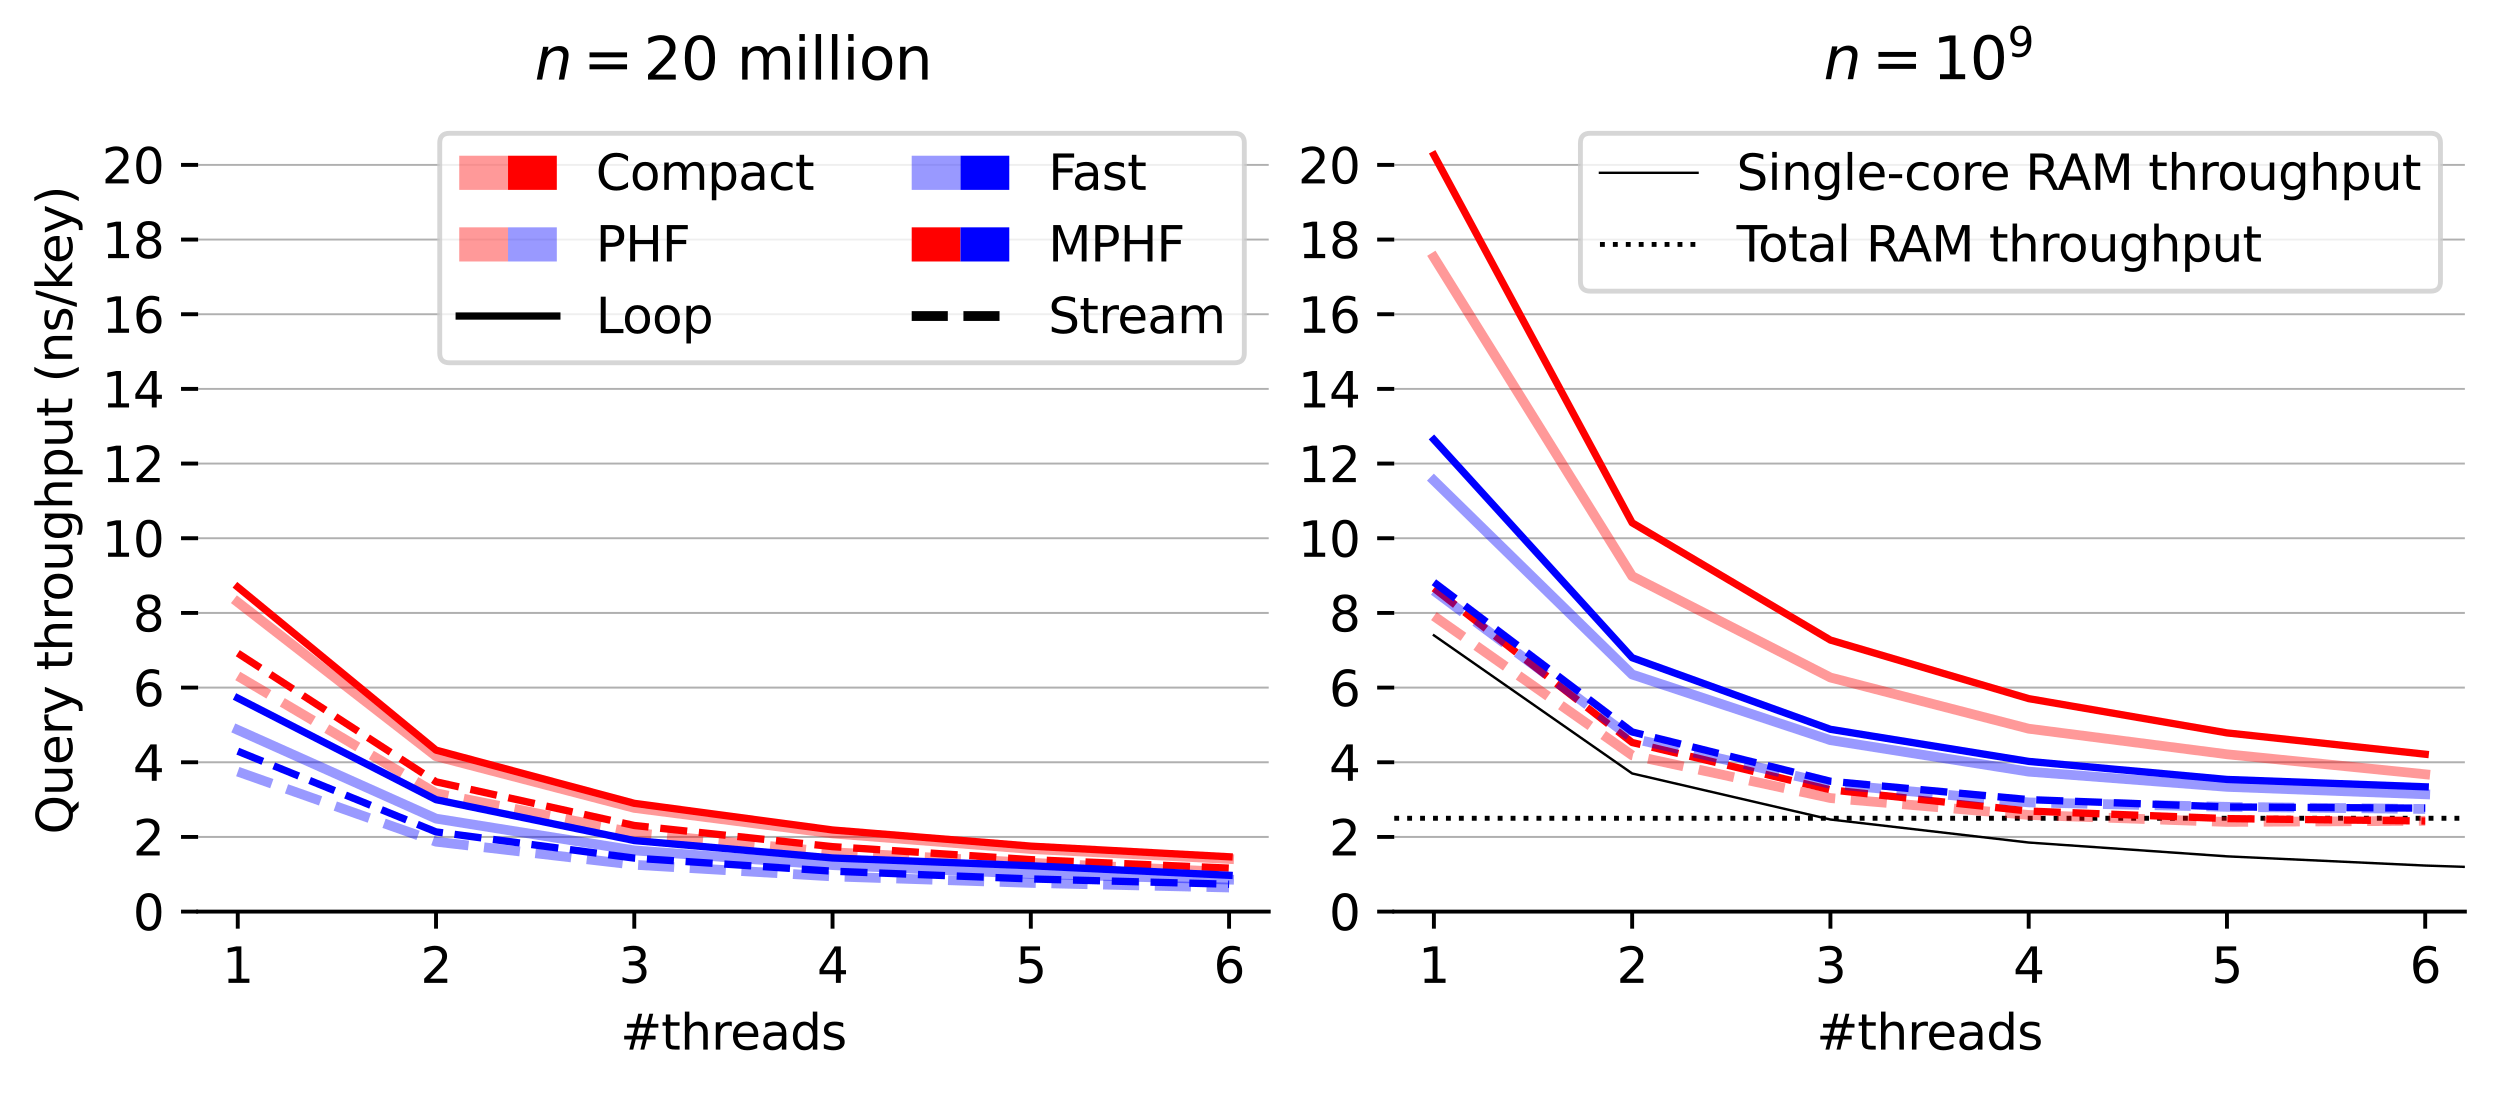 <?xml version="1.0" encoding="utf-8" standalone="no"?>
<!DOCTYPE svg PUBLIC "-//W3C//DTD SVG 1.1//EN"
  "http://www.w3.org/Graphics/SVG/1.1/DTD/svg11.dtd">
<svg xmlns:xlink="http://www.w3.org/1999/xlink" width="512.4pt" height="224.4pt" viewBox="0 0 512.4 224.4" xmlns="http://www.w3.org/2000/svg" version="1.1">
 <defs>
  <style type="text/css">*{stroke-linejoin: round; stroke-linecap: butt}</style>
 </defs>
 <g id="figure_1">
  <g id="patch_1">
   <path d="M 0 224.4 
L 512.4 224.4 
L 512.4 0 
L 0 0 
z
" style="fill: #ffffff"/>
  </g>
  <g id="axes_1">
   <g id="patch_2">
    <path d="M 40.603 186.843 
L 260.039 186.843 
L 260.039 22.318 
L 40.603 22.318 
z
" style="fill: #ffffff"/>
   </g>
   <g id="matplotlib.axis_1">
    <g id="xtick_1">
     <g id="line2d_1">
      <defs>
       <path id="mee28b08212" d="M 0 0 
L 0 3.5 
" style="stroke: #000000; stroke-width: 0.8"/>
      </defs>
      <g>
       <use xlink:href="#mee28b08212" x="48.73" y="186.843" style="stroke: #000000; stroke-width: 0.8"/>
      </g>
     </g>
     <g id="text_1">
      <!-- 1 -->
      <g transform="translate(45.549 201.442) scale(0.1 -0.1)">
       <defs>
        <path id="DejaVuSans-31" d="M 794 531 
L 1825 531 
L 1825 4091 
L 703 3866 
L 703 4441 
L 1819 4666 
L 2450 4666 
L 2450 531 
L 3481 531 
L 3481 0 
L 794 0 
L 794 531 
z
" transform="scale(0.016)"/>
       </defs>
       <use xlink:href="#DejaVuSans-31"/>
      </g>
     </g>
    </g>
    <g id="xtick_2">
     <g id="line2d_2">
      <g>
       <use xlink:href="#mee28b08212" x="89.367" y="186.843" style="stroke: #000000; stroke-width: 0.8"/>
      </g>
     </g>
     <g id="text_2">
      <!-- 2 -->
      <g transform="translate(86.185 201.442) scale(0.1 -0.1)">
       <defs>
        <path id="DejaVuSans-32" d="M 1228 531 
L 3431 531 
L 3431 0 
L 469 0 
L 469 531 
Q 828 903 1448 1529 
Q 2069 2156 2228 2338 
Q 2531 2678 2651 2914 
Q 2772 3150 2772 3378 
Q 2772 3750 2511 3984 
Q 2250 4219 1831 4219 
Q 1534 4219 1204 4116 
Q 875 4013 500 3803 
L 500 4441 
Q 881 4594 1212 4672 
Q 1544 4750 1819 4750 
Q 2544 4750 2975 4387 
Q 3406 4025 3406 3419 
Q 3406 3131 3298 2873 
Q 3191 2616 2906 2266 
Q 2828 2175 2409 1742 
Q 1991 1309 1228 531 
z
" transform="scale(0.016)"/>
       </defs>
       <use xlink:href="#DejaVuSans-32"/>
      </g>
     </g>
    </g>
    <g id="xtick_3">
     <g id="line2d_3">
      <g>
       <use xlink:href="#mee28b08212" x="130.003" y="186.843" style="stroke: #000000; stroke-width: 0.8"/>
      </g>
     </g>
     <g id="text_3">
      <!-- 3 -->
      <g transform="translate(126.822 201.442) scale(0.1 -0.1)">
       <defs>
        <path id="DejaVuSans-33" d="M 2597 2516 
Q 3050 2419 3304 2112 
Q 3559 1806 3559 1356 
Q 3559 666 3084 287 
Q 2609 -91 1734 -91 
Q 1441 -91 1130 -33 
Q 819 25 488 141 
L 488 750 
Q 750 597 1062 519 
Q 1375 441 1716 441 
Q 2309 441 2620 675 
Q 2931 909 2931 1356 
Q 2931 1769 2642 2001 
Q 2353 2234 1838 2234 
L 1294 2234 
L 1294 2753 
L 1863 2753 
Q 2328 2753 2575 2939 
Q 2822 3125 2822 3475 
Q 2822 3834 2567 4026 
Q 2313 4219 1838 4219 
Q 1578 4219 1281 4162 
Q 984 4106 628 3988 
L 628 4550 
Q 988 4650 1302 4700 
Q 1616 4750 1894 4750 
Q 2613 4750 3031 4423 
Q 3450 4097 3450 3541 
Q 3450 3153 3228 2886 
Q 3006 2619 2597 2516 
z
" transform="scale(0.016)"/>
       </defs>
       <use xlink:href="#DejaVuSans-33"/>
      </g>
     </g>
    </g>
    <g id="xtick_4">
     <g id="line2d_4">
      <g>
       <use xlink:href="#mee28b08212" x="170.639" y="186.843" style="stroke: #000000; stroke-width: 0.8"/>
      </g>
     </g>
     <g id="text_4">
      <!-- 4 -->
      <g transform="translate(167.458 201.442) scale(0.1 -0.1)">
       <defs>
        <path id="DejaVuSans-34" d="M 2419 4116 
L 825 1625 
L 2419 1625 
L 2419 4116 
z
M 2253 4666 
L 3047 4666 
L 3047 1625 
L 3713 1625 
L 3713 1100 
L 3047 1100 
L 3047 0 
L 2419 0 
L 2419 1100 
L 313 1100 
L 313 1709 
L 2253 4666 
z
" transform="scale(0.016)"/>
       </defs>
       <use xlink:href="#DejaVuSans-34"/>
      </g>
     </g>
    </g>
    <g id="xtick_5">
     <g id="line2d_5">
      <g>
       <use xlink:href="#mee28b08212" x="211.275" y="186.843" style="stroke: #000000; stroke-width: 0.8"/>
      </g>
     </g>
     <g id="text_5">
      <!-- 5 -->
      <g transform="translate(208.094 201.442) scale(0.1 -0.1)">
       <defs>
        <path id="DejaVuSans-35" d="M 691 4666 
L 3169 4666 
L 3169 4134 
L 1269 4134 
L 1269 2991 
Q 1406 3038 1543 3061 
Q 1681 3084 1819 3084 
Q 2600 3084 3056 2656 
Q 3513 2228 3513 1497 
Q 3513 744 3044 326 
Q 2575 -91 1722 -91 
Q 1428 -91 1123 -41 
Q 819 9 494 109 
L 494 744 
Q 775 591 1075 516 
Q 1375 441 1709 441 
Q 2250 441 2565 725 
Q 2881 1009 2881 1497 
Q 2881 1984 2565 2268 
Q 2250 2553 1709 2553 
Q 1456 2553 1204 2497 
Q 953 2441 691 2322 
L 691 4666 
z
" transform="scale(0.016)"/>
       </defs>
       <use xlink:href="#DejaVuSans-35"/>
      </g>
     </g>
    </g>
    <g id="xtick_6">
     <g id="line2d_6">
      <g>
       <use xlink:href="#mee28b08212" x="251.911" y="186.843" style="stroke: #000000; stroke-width: 0.8"/>
      </g>
     </g>
     <g id="text_6">
      <!-- 6 -->
      <g transform="translate(248.73 201.442) scale(0.1 -0.1)">
       <defs>
        <path id="DejaVuSans-36" d="M 2113 2584 
Q 1688 2584 1439 2293 
Q 1191 2003 1191 1497 
Q 1191 994 1439 701 
Q 1688 409 2113 409 
Q 2538 409 2786 701 
Q 3034 994 3034 1497 
Q 3034 2003 2786 2293 
Q 2538 2584 2113 2584 
z
M 3366 4563 
L 3366 3988 
Q 3128 4100 2886 4159 
Q 2644 4219 2406 4219 
Q 1781 4219 1451 3797 
Q 1122 3375 1075 2522 
Q 1259 2794 1537 2939 
Q 1816 3084 2150 3084 
Q 2853 3084 3261 2657 
Q 3669 2231 3669 1497 
Q 3669 778 3244 343 
Q 2819 -91 2113 -91 
Q 1303 -91 875 529 
Q 447 1150 447 2328 
Q 447 3434 972 4092 
Q 1497 4750 2381 4750 
Q 2619 4750 2861 4703 
Q 3103 4656 3366 4563 
z
" transform="scale(0.016)"/>
       </defs>
       <use xlink:href="#DejaVuSans-36"/>
      </g>
     </g>
    </g>
    <g id="text_7">
     <!-- #threads -->
     <g transform="translate(127.14 215.12) scale(0.1 -0.1)">
      <defs>
       <path id="DejaVuSans-23" d="M 3272 2816 
L 2363 2816 
L 2100 1772 
L 3016 1772 
L 3272 2816 
z
M 2803 4594 
L 2478 3297 
L 3391 3297 
L 3719 4594 
L 4219 4594 
L 3897 3297 
L 4872 3297 
L 4872 2816 
L 3775 2816 
L 3519 1772 
L 4513 1772 
L 4513 1294 
L 3397 1294 
L 3072 0 
L 2572 0 
L 2894 1294 
L 1978 1294 
L 1656 0 
L 1153 0 
L 1478 1294 
L 494 1294 
L 494 1772 
L 1594 1772 
L 1856 2816 
L 850 2816 
L 850 3297 
L 1978 3297 
L 2297 4594 
L 2803 4594 
z
" transform="scale(0.016)"/>
       <path id="DejaVuSans-74" d="M 1172 4494 
L 1172 3500 
L 2356 3500 
L 2356 3053 
L 1172 3053 
L 1172 1153 
Q 1172 725 1289 603 
Q 1406 481 1766 481 
L 2356 481 
L 2356 0 
L 1766 0 
Q 1100 0 847 248 
Q 594 497 594 1153 
L 594 3053 
L 172 3053 
L 172 3500 
L 594 3500 
L 594 4494 
L 1172 4494 
z
" transform="scale(0.016)"/>
       <path id="DejaVuSans-68" d="M 3513 2113 
L 3513 0 
L 2938 0 
L 2938 2094 
Q 2938 2591 2744 2837 
Q 2550 3084 2163 3084 
Q 1697 3084 1428 2787 
Q 1159 2491 1159 1978 
L 1159 0 
L 581 0 
L 581 4863 
L 1159 4863 
L 1159 2956 
Q 1366 3272 1645 3428 
Q 1925 3584 2291 3584 
Q 2894 3584 3203 3211 
Q 3513 2838 3513 2113 
z
" transform="scale(0.016)"/>
       <path id="DejaVuSans-72" d="M 2631 2963 
Q 2534 3019 2420 3045 
Q 2306 3072 2169 3072 
Q 1681 3072 1420 2755 
Q 1159 2438 1159 1844 
L 1159 0 
L 581 0 
L 581 3500 
L 1159 3500 
L 1159 2956 
Q 1341 3275 1631 3429 
Q 1922 3584 2338 3584 
Q 2397 3584 2469 3576 
Q 2541 3569 2628 3553 
L 2631 2963 
z
" transform="scale(0.016)"/>
       <path id="DejaVuSans-65" d="M 3597 1894 
L 3597 1613 
L 953 1613 
Q 991 1019 1311 708 
Q 1631 397 2203 397 
Q 2534 397 2845 478 
Q 3156 559 3463 722 
L 3463 178 
Q 3153 47 2828 -22 
Q 2503 -91 2169 -91 
Q 1331 -91 842 396 
Q 353 884 353 1716 
Q 353 2575 817 3079 
Q 1281 3584 2069 3584 
Q 2775 3584 3186 3129 
Q 3597 2675 3597 1894 
z
M 3022 2063 
Q 3016 2534 2758 2815 
Q 2500 3097 2075 3097 
Q 1594 3097 1305 2825 
Q 1016 2553 972 2059 
L 3022 2063 
z
" transform="scale(0.016)"/>
       <path id="DejaVuSans-61" d="M 2194 1759 
Q 1497 1759 1228 1600 
Q 959 1441 959 1056 
Q 959 750 1161 570 
Q 1363 391 1709 391 
Q 2188 391 2477 730 
Q 2766 1069 2766 1631 
L 2766 1759 
L 2194 1759 
z
M 3341 1997 
L 3341 0 
L 2766 0 
L 2766 531 
Q 2569 213 2275 61 
Q 1981 -91 1556 -91 
Q 1019 -91 701 211 
Q 384 513 384 1019 
Q 384 1609 779 1909 
Q 1175 2209 1959 2209 
L 2766 2209 
L 2766 2266 
Q 2766 2663 2505 2880 
Q 2244 3097 1772 3097 
Q 1472 3097 1187 3025 
Q 903 2953 641 2809 
L 641 3341 
Q 956 3463 1253 3523 
Q 1550 3584 1831 3584 
Q 2591 3584 2966 3190 
Q 3341 2797 3341 1997 
z
" transform="scale(0.016)"/>
       <path id="DejaVuSans-64" d="M 2906 2969 
L 2906 4863 
L 3481 4863 
L 3481 0 
L 2906 0 
L 2906 525 
Q 2725 213 2448 61 
Q 2172 -91 1784 -91 
Q 1150 -91 751 415 
Q 353 922 353 1747 
Q 353 2572 751 3078 
Q 1150 3584 1784 3584 
Q 2172 3584 2448 3432 
Q 2725 3281 2906 2969 
z
M 947 1747 
Q 947 1113 1208 752 
Q 1469 391 1925 391 
Q 2381 391 2643 752 
Q 2906 1113 2906 1747 
Q 2906 2381 2643 2742 
Q 2381 3103 1925 3103 
Q 1469 3103 1208 2742 
Q 947 2381 947 1747 
z
" transform="scale(0.016)"/>
       <path id="DejaVuSans-73" d="M 2834 3397 
L 2834 2853 
Q 2591 2978 2328 3040 
Q 2066 3103 1784 3103 
Q 1356 3103 1142 2972 
Q 928 2841 928 2578 
Q 928 2378 1081 2264 
Q 1234 2150 1697 2047 
L 1894 2003 
Q 2506 1872 2764 1633 
Q 3022 1394 3022 966 
Q 3022 478 2636 193 
Q 2250 -91 1575 -91 
Q 1294 -91 989 -36 
Q 684 19 347 128 
L 347 722 
Q 666 556 975 473 
Q 1284 391 1588 391 
Q 1994 391 2212 530 
Q 2431 669 2431 922 
Q 2431 1156 2273 1281 
Q 2116 1406 1581 1522 
L 1381 1569 
Q 847 1681 609 1914 
Q 372 2147 372 2553 
Q 372 3047 722 3315 
Q 1072 3584 1716 3584 
Q 2034 3584 2315 3537 
Q 2597 3491 2834 3397 
z
" transform="scale(0.016)"/>
      </defs>
      <use xlink:href="#DejaVuSans-23"/>
      <use xlink:href="#DejaVuSans-74" transform="translate(83.789 0)"/>
      <use xlink:href="#DejaVuSans-68" transform="translate(122.998 0)"/>
      <use xlink:href="#DejaVuSans-72" transform="translate(186.377 0)"/>
      <use xlink:href="#DejaVuSans-65" transform="translate(225.24 0)"/>
      <use xlink:href="#DejaVuSans-61" transform="translate(286.764 0)"/>
      <use xlink:href="#DejaVuSans-64" transform="translate(348.043 0)"/>
      <use xlink:href="#DejaVuSans-73" transform="translate(411.52 0)"/>
     </g>
    </g>
   </g>
   <g id="matplotlib.axis_2">
    <g id="ytick_1">
     <g id="line2d_7">
      <path d="M 40.603 186.843 
L 260.039 186.843 
" clip-path="url(#p9e81ac7ad1)" style="fill: none; stroke: #b0b0b0; stroke-width: 0.4; stroke-linecap: square"/>
     </g>
     <g id="line2d_8">
      <defs>
       <path id="mcb2ec6afe2" d="M 0 0 
L -3.5 0 
" style="stroke: #000000; stroke-width: 0.8"/>
      </defs>
      <g>
       <use xlink:href="#mcb2ec6afe2" x="40.603" y="186.843" style="stroke: #000000; stroke-width: 0.8"/>
      </g>
     </g>
     <g id="text_8">
      <!-- 0 -->
      <g transform="translate(27.241 190.642) scale(0.1 -0.1)">
       <defs>
        <path id="DejaVuSans-30" d="M 2034 4250 
Q 1547 4250 1301 3770 
Q 1056 3291 1056 2328 
Q 1056 1369 1301 889 
Q 1547 409 2034 409 
Q 2525 409 2770 889 
Q 3016 1369 3016 2328 
Q 3016 3291 2770 3770 
Q 2525 4250 2034 4250 
z
M 2034 4750 
Q 2819 4750 3233 4129 
Q 3647 3509 3647 2328 
Q 3647 1150 3233 529 
Q 2819 -91 2034 -91 
Q 1250 -91 836 529 
Q 422 1150 422 2328 
Q 422 3509 836 4129 
Q 1250 4750 2034 4750 
z
" transform="scale(0.016)"/>
       </defs>
       <use xlink:href="#DejaVuSans-30"/>
      </g>
     </g>
    </g>
    <g id="ytick_2">
     <g id="line2d_9">
      <path d="M 40.603 171.539 
L 260.039 171.539 
" clip-path="url(#p9e81ac7ad1)" style="fill: none; stroke: #b0b0b0; stroke-width: 0.4; stroke-linecap: square"/>
     </g>
     <g id="line2d_10">
      <g>
       <use xlink:href="#mcb2ec6afe2" x="40.603" y="171.539" style="stroke: #000000; stroke-width: 0.8"/>
      </g>
     </g>
     <g id="text_9">
      <!-- 2 -->
      <g transform="translate(27.241 175.338) scale(0.1 -0.1)">
       <use xlink:href="#DejaVuSans-32"/>
      </g>
     </g>
    </g>
    <g id="ytick_3">
     <g id="line2d_11">
      <path d="M 40.603 156.234 
L 260.039 156.234 
" clip-path="url(#p9e81ac7ad1)" style="fill: none; stroke: #b0b0b0; stroke-width: 0.4; stroke-linecap: square"/>
     </g>
     <g id="line2d_12">
      <g>
       <use xlink:href="#mcb2ec6afe2" x="40.603" y="156.234" style="stroke: #000000; stroke-width: 0.8"/>
      </g>
     </g>
     <g id="text_10">
      <!-- 4 -->
      <g transform="translate(27.241 160.033) scale(0.1 -0.1)">
       <use xlink:href="#DejaVuSans-34"/>
      </g>
     </g>
    </g>
    <g id="ytick_4">
     <g id="line2d_13">
      <path d="M 40.603 140.929 
L 260.039 140.929 
" clip-path="url(#p9e81ac7ad1)" style="fill: none; stroke: #b0b0b0; stroke-width: 0.4; stroke-linecap: square"/>
     </g>
     <g id="line2d_14">
      <g>
       <use xlink:href="#mcb2ec6afe2" x="40.603" y="140.929" style="stroke: #000000; stroke-width: 0.8"/>
      </g>
     </g>
     <g id="text_11">
      <!-- 6 -->
      <g transform="translate(27.241 144.728) scale(0.1 -0.1)">
       <use xlink:href="#DejaVuSans-36"/>
      </g>
     </g>
    </g>
    <g id="ytick_5">
     <g id="line2d_15">
      <path d="M 40.603 125.625 
L 260.039 125.625 
" clip-path="url(#p9e81ac7ad1)" style="fill: none; stroke: #b0b0b0; stroke-width: 0.4; stroke-linecap: square"/>
     </g>
     <g id="line2d_16">
      <g>
       <use xlink:href="#mcb2ec6afe2" x="40.603" y="125.625" style="stroke: #000000; stroke-width: 0.8"/>
      </g>
     </g>
     <g id="text_12">
      <!-- 8 -->
      <g transform="translate(27.241 129.424) scale(0.1 -0.1)">
       <defs>
        <path id="DejaVuSans-38" d="M 2034 2216 
Q 1584 2216 1326 1975 
Q 1069 1734 1069 1313 
Q 1069 891 1326 650 
Q 1584 409 2034 409 
Q 2484 409 2743 651 
Q 3003 894 3003 1313 
Q 3003 1734 2745 1975 
Q 2488 2216 2034 2216 
z
M 1403 2484 
Q 997 2584 770 2862 
Q 544 3141 544 3541 
Q 544 4100 942 4425 
Q 1341 4750 2034 4750 
Q 2731 4750 3128 4425 
Q 3525 4100 3525 3541 
Q 3525 3141 3298 2862 
Q 3072 2584 2669 2484 
Q 3125 2378 3379 2068 
Q 3634 1759 3634 1313 
Q 3634 634 3220 271 
Q 2806 -91 2034 -91 
Q 1263 -91 848 271 
Q 434 634 434 1313 
Q 434 1759 690 2068 
Q 947 2378 1403 2484 
z
M 1172 3481 
Q 1172 3119 1398 2916 
Q 1625 2713 2034 2713 
Q 2441 2713 2670 2916 
Q 2900 3119 2900 3481 
Q 2900 3844 2670 4047 
Q 2441 4250 2034 4250 
Q 1625 4250 1398 4047 
Q 1172 3844 1172 3481 
z
" transform="scale(0.016)"/>
       </defs>
       <use xlink:href="#DejaVuSans-38"/>
      </g>
     </g>
    </g>
    <g id="ytick_6">
     <g id="line2d_17">
      <path d="M 40.603 110.32 
L 260.039 110.32 
" clip-path="url(#p9e81ac7ad1)" style="fill: none; stroke: #b0b0b0; stroke-width: 0.4; stroke-linecap: square"/>
     </g>
     <g id="line2d_18">
      <g>
       <use xlink:href="#mcb2ec6afe2" x="40.603" y="110.32" style="stroke: #000000; stroke-width: 0.8"/>
      </g>
     </g>
     <g id="text_13">
      <!-- 10 -->
      <g transform="translate(20.878 114.119) scale(0.1 -0.1)">
       <use xlink:href="#DejaVuSans-31"/>
       <use xlink:href="#DejaVuSans-30" transform="translate(63.623 0)"/>
      </g>
     </g>
    </g>
    <g id="ytick_7">
     <g id="line2d_19">
      <path d="M 40.603 95.015 
L 260.039 95.015 
" clip-path="url(#p9e81ac7ad1)" style="fill: none; stroke: #b0b0b0; stroke-width: 0.4; stroke-linecap: square"/>
     </g>
     <g id="line2d_20">
      <g>
       <use xlink:href="#mcb2ec6afe2" x="40.603" y="95.015" style="stroke: #000000; stroke-width: 0.8"/>
      </g>
     </g>
     <g id="text_14">
      <!-- 12 -->
      <g transform="translate(20.878 98.815) scale(0.1 -0.1)">
       <use xlink:href="#DejaVuSans-31"/>
       <use xlink:href="#DejaVuSans-32" transform="translate(63.623 0)"/>
      </g>
     </g>
    </g>
    <g id="ytick_8">
     <g id="line2d_21">
      <path d="M 40.603 79.711 
L 260.039 79.711 
" clip-path="url(#p9e81ac7ad1)" style="fill: none; stroke: #b0b0b0; stroke-width: 0.4; stroke-linecap: square"/>
     </g>
     <g id="line2d_22">
      <g>
       <use xlink:href="#mcb2ec6afe2" x="40.603" y="79.711" style="stroke: #000000; stroke-width: 0.8"/>
      </g>
     </g>
     <g id="text_15">
      <!-- 14 -->
      <g transform="translate(20.878 83.51) scale(0.1 -0.1)">
       <use xlink:href="#DejaVuSans-31"/>
       <use xlink:href="#DejaVuSans-34" transform="translate(63.623 0)"/>
      </g>
     </g>
    </g>
    <g id="ytick_9">
     <g id="line2d_23">
      <path d="M 40.603 64.406 
L 260.039 64.406 
" clip-path="url(#p9e81ac7ad1)" style="fill: none; stroke: #b0b0b0; stroke-width: 0.4; stroke-linecap: square"/>
     </g>
     <g id="line2d_24">
      <g>
       <use xlink:href="#mcb2ec6afe2" x="40.603" y="64.406" style="stroke: #000000; stroke-width: 0.8"/>
      </g>
     </g>
     <g id="text_16">
      <!-- 16 -->
      <g transform="translate(20.878 68.205) scale(0.1 -0.1)">
       <use xlink:href="#DejaVuSans-31"/>
       <use xlink:href="#DejaVuSans-36" transform="translate(63.623 0)"/>
      </g>
     </g>
    </g>
    <g id="ytick_10">
     <g id="line2d_25">
      <path d="M 40.603 49.101 
L 260.039 49.101 
" clip-path="url(#p9e81ac7ad1)" style="fill: none; stroke: #b0b0b0; stroke-width: 0.4; stroke-linecap: square"/>
     </g>
     <g id="line2d_26">
      <g>
       <use xlink:href="#mcb2ec6afe2" x="40.603" y="49.101" style="stroke: #000000; stroke-width: 0.8"/>
      </g>
     </g>
     <g id="text_17">
      <!-- 18 -->
      <g transform="translate(20.878 52.901) scale(0.1 -0.1)">
       <use xlink:href="#DejaVuSans-31"/>
       <use xlink:href="#DejaVuSans-38" transform="translate(63.623 0)"/>
      </g>
     </g>
    </g>
    <g id="ytick_11">
     <g id="line2d_27">
      <path d="M 40.603 33.797 
L 260.039 33.797 
" clip-path="url(#p9e81ac7ad1)" style="fill: none; stroke: #b0b0b0; stroke-width: 0.4; stroke-linecap: square"/>
     </g>
     <g id="line2d_28">
      <g>
       <use xlink:href="#mcb2ec6afe2" x="40.603" y="33.797" style="stroke: #000000; stroke-width: 0.8"/>
      </g>
     </g>
     <g id="text_18">
      <!-- 20 -->
      <g transform="translate(20.878 37.596) scale(0.1 -0.1)">
       <use xlink:href="#DejaVuSans-32"/>
       <use xlink:href="#DejaVuSans-30" transform="translate(63.623 0)"/>
      </g>
     </g>
    </g>
    <g id="text_19">
     <!-- Query throughput (ns/key) -->
     <g transform="translate(14.798 171.01) rotate(-90) scale(0.1 -0.1)">
      <defs>
       <path id="DejaVuSans-51" d="M 2522 4238 
Q 1834 4238 1429 3725 
Q 1025 3213 1025 2328 
Q 1025 1447 1429 934 
Q 1834 422 2522 422 
Q 3209 422 3611 934 
Q 4013 1447 4013 2328 
Q 4013 3213 3611 3725 
Q 3209 4238 2522 4238 
z
M 3406 84 
L 4238 -825 
L 3475 -825 
L 2784 -78 
Q 2681 -84 2626 -87 
Q 2572 -91 2522 -91 
Q 1538 -91 948 567 
Q 359 1225 359 2328 
Q 359 3434 948 4092 
Q 1538 4750 2522 4750 
Q 3503 4750 4090 4092 
Q 4678 3434 4678 2328 
Q 4678 1516 4351 937 
Q 4025 359 3406 84 
z
" transform="scale(0.016)"/>
       <path id="DejaVuSans-75" d="M 544 1381 
L 544 3500 
L 1119 3500 
L 1119 1403 
Q 1119 906 1312 657 
Q 1506 409 1894 409 
Q 2359 409 2629 706 
Q 2900 1003 2900 1516 
L 2900 3500 
L 3475 3500 
L 3475 0 
L 2900 0 
L 2900 538 
Q 2691 219 2414 64 
Q 2138 -91 1772 -91 
Q 1169 -91 856 284 
Q 544 659 544 1381 
z
M 1991 3584 
L 1991 3584 
z
" transform="scale(0.016)"/>
       <path id="DejaVuSans-79" d="M 2059 -325 
Q 1816 -950 1584 -1140 
Q 1353 -1331 966 -1331 
L 506 -1331 
L 506 -850 
L 844 -850 
Q 1081 -850 1212 -737 
Q 1344 -625 1503 -206 
L 1606 56 
L 191 3500 
L 800 3500 
L 1894 763 
L 2988 3500 
L 3597 3500 
L 2059 -325 
z
" transform="scale(0.016)"/>
       <path id="DejaVuSans-20" transform="scale(0.016)"/>
       <path id="DejaVuSans-6f" d="M 1959 3097 
Q 1497 3097 1228 2736 
Q 959 2375 959 1747 
Q 959 1119 1226 758 
Q 1494 397 1959 397 
Q 2419 397 2687 759 
Q 2956 1122 2956 1747 
Q 2956 2369 2687 2733 
Q 2419 3097 1959 3097 
z
M 1959 3584 
Q 2709 3584 3137 3096 
Q 3566 2609 3566 1747 
Q 3566 888 3137 398 
Q 2709 -91 1959 -91 
Q 1206 -91 779 398 
Q 353 888 353 1747 
Q 353 2609 779 3096 
Q 1206 3584 1959 3584 
z
" transform="scale(0.016)"/>
       <path id="DejaVuSans-67" d="M 2906 1791 
Q 2906 2416 2648 2759 
Q 2391 3103 1925 3103 
Q 1463 3103 1205 2759 
Q 947 2416 947 1791 
Q 947 1169 1205 825 
Q 1463 481 1925 481 
Q 2391 481 2648 825 
Q 2906 1169 2906 1791 
z
M 3481 434 
Q 3481 -459 3084 -895 
Q 2688 -1331 1869 -1331 
Q 1566 -1331 1297 -1286 
Q 1028 -1241 775 -1147 
L 775 -588 
Q 1028 -725 1275 -790 
Q 1522 -856 1778 -856 
Q 2344 -856 2625 -561 
Q 2906 -266 2906 331 
L 2906 616 
Q 2728 306 2450 153 
Q 2172 0 1784 0 
Q 1141 0 747 490 
Q 353 981 353 1791 
Q 353 2603 747 3093 
Q 1141 3584 1784 3584 
Q 2172 3584 2450 3431 
Q 2728 3278 2906 2969 
L 2906 3500 
L 3481 3500 
L 3481 434 
z
" transform="scale(0.016)"/>
       <path id="DejaVuSans-70" d="M 1159 525 
L 1159 -1331 
L 581 -1331 
L 581 3500 
L 1159 3500 
L 1159 2969 
Q 1341 3281 1617 3432 
Q 1894 3584 2278 3584 
Q 2916 3584 3314 3078 
Q 3713 2572 3713 1747 
Q 3713 922 3314 415 
Q 2916 -91 2278 -91 
Q 1894 -91 1617 61 
Q 1341 213 1159 525 
z
M 3116 1747 
Q 3116 2381 2855 2742 
Q 2594 3103 2138 3103 
Q 1681 3103 1420 2742 
Q 1159 2381 1159 1747 
Q 1159 1113 1420 752 
Q 1681 391 2138 391 
Q 2594 391 2855 752 
Q 3116 1113 3116 1747 
z
" transform="scale(0.016)"/>
       <path id="DejaVuSans-28" d="M 1984 4856 
Q 1566 4138 1362 3434 
Q 1159 2731 1159 2009 
Q 1159 1288 1364 580 
Q 1569 -128 1984 -844 
L 1484 -844 
Q 1016 -109 783 600 
Q 550 1309 550 2009 
Q 550 2706 781 3412 
Q 1013 4119 1484 4856 
L 1984 4856 
z
" transform="scale(0.016)"/>
       <path id="DejaVuSans-6e" d="M 3513 2113 
L 3513 0 
L 2938 0 
L 2938 2094 
Q 2938 2591 2744 2837 
Q 2550 3084 2163 3084 
Q 1697 3084 1428 2787 
Q 1159 2491 1159 1978 
L 1159 0 
L 581 0 
L 581 3500 
L 1159 3500 
L 1159 2956 
Q 1366 3272 1645 3428 
Q 1925 3584 2291 3584 
Q 2894 3584 3203 3211 
Q 3513 2838 3513 2113 
z
" transform="scale(0.016)"/>
       <path id="DejaVuSans-2f" d="M 1625 4666 
L 2156 4666 
L 531 -594 
L 0 -594 
L 1625 4666 
z
" transform="scale(0.016)"/>
       <path id="DejaVuSans-6b" d="M 581 4863 
L 1159 4863 
L 1159 1991 
L 2875 3500 
L 3609 3500 
L 1753 1863 
L 3688 0 
L 2938 0 
L 1159 1709 
L 1159 0 
L 581 0 
L 581 4863 
z
" transform="scale(0.016)"/>
       <path id="DejaVuSans-29" d="M 513 4856 
L 1013 4856 
Q 1481 4119 1714 3412 
Q 1947 2706 1947 2009 
Q 1947 1309 1714 600 
Q 1481 -109 1013 -844 
L 513 -844 
Q 928 -128 1133 580 
Q 1338 1288 1338 2009 
Q 1338 2731 1133 3434 
Q 928 4138 513 4856 
z
" transform="scale(0.016)"/>
      </defs>
      <use xlink:href="#DejaVuSans-51"/>
      <use xlink:href="#DejaVuSans-75" transform="translate(78.711 0)"/>
      <use xlink:href="#DejaVuSans-65" transform="translate(142.09 0)"/>
      <use xlink:href="#DejaVuSans-72" transform="translate(203.613 0)"/>
      <use xlink:href="#DejaVuSans-79" transform="translate(244.727 0)"/>
      <use xlink:href="#DejaVuSans-20" transform="translate(303.906 0)"/>
      <use xlink:href="#DejaVuSans-74" transform="translate(335.693 0)"/>
      <use xlink:href="#DejaVuSans-68" transform="translate(374.902 0)"/>
      <use xlink:href="#DejaVuSans-72" transform="translate(438.281 0)"/>
      <use xlink:href="#DejaVuSans-6f" transform="translate(477.145 0)"/>
      <use xlink:href="#DejaVuSans-75" transform="translate(538.326 0)"/>
      <use xlink:href="#DejaVuSans-67" transform="translate(601.705 0)"/>
      <use xlink:href="#DejaVuSans-68" transform="translate(665.182 0)"/>
      <use xlink:href="#DejaVuSans-70" transform="translate(728.561 0)"/>
      <use xlink:href="#DejaVuSans-75" transform="translate(792.037 0)"/>
      <use xlink:href="#DejaVuSans-74" transform="translate(855.416 0)"/>
      <use xlink:href="#DejaVuSans-20" transform="translate(894.625 0)"/>
      <use xlink:href="#DejaVuSans-28" transform="translate(926.412 0)"/>
      <use xlink:href="#DejaVuSans-6e" transform="translate(965.426 0)"/>
      <use xlink:href="#DejaVuSans-73" transform="translate(1028.805 0)"/>
      <use xlink:href="#DejaVuSans-2f" transform="translate(1080.904 0)"/>
      <use xlink:href="#DejaVuSans-6b" transform="translate(1114.596 0)"/>
      <use xlink:href="#DejaVuSans-65" transform="translate(1168.881 0)"/>
      <use xlink:href="#DejaVuSans-79" transform="translate(1230.404 0)"/>
      <use xlink:href="#DejaVuSans-29" transform="translate(1289.584 0)"/>
     </g>
    </g>
   </g>
   <g id="line2d_29">
    <path d="M 48.73 123.426 
L 89.367 154.995 
L 130.003 165.591 
L 170.639 170.825 
L 211.275 174.014 
L 251.911 176.054 
" clip-path="url(#p9e81ac7ad1)" style="fill: none; stroke: #ff0000; stroke-opacity: 0.4; stroke-width: 2; stroke-linecap: square"/>
   </g>
   <g id="line2d_30">
    <path d="M 48.73 120.328 
L 89.367 153.747 
L 130.003 164.652 
L 170.639 170.113 
L 211.275 173.424 
L 251.911 175.606 
" clip-path="url(#p9e81ac7ad1)" style="fill: none; stroke: #ff0000; stroke-width: 1.5; stroke-linecap: square"/>
   </g>
   <g id="line2d_31">
    <path d="M 48.73 138.549 
L 89.367 162.575 
L 130.003 170.692 
L 170.639 174.676 
L 211.275 176.838 
L 251.911 178.739 
" clip-path="url(#p9e81ac7ad1)" style="fill: none; stroke-dasharray: 7.4,3.2; stroke-dashoffset: 0; stroke: #ff0000; stroke-opacity: 0.4; stroke-width: 2"/>
   </g>
   <g id="line2d_32">
    <path d="M 48.73 133.878 
L 89.367 160.242 
L 130.003 169.192 
L 170.639 173.529 
L 211.275 176.19 
L 251.911 177.931 
" clip-path="url(#p9e81ac7ad1)" style="fill: none; stroke-dasharray: 5.55,2.4; stroke-dashoffset: 0; stroke: #ff0000; stroke-width: 1.5"/>
   </g>
   <g id="line2d_33">
    <path d="M 48.73 149.603 
L 89.367 167.784 
L 130.003 174.299 
L 170.639 177.321 
L 211.275 179.097 
L 251.911 180.282 
" clip-path="url(#p9e81ac7ad1)" style="fill: none; stroke: #0000ff; stroke-opacity: 0.4; stroke-width: 2; stroke-linecap: square"/>
   </g>
   <g id="line2d_34">
    <path d="M 48.73 143.087 
L 89.367 163.904 
L 130.003 172.281 
L 170.639 175.851 
L 211.275 177.443 
L 251.911 179.401 
" clip-path="url(#p9e81ac7ad1)" style="fill: none; stroke: #0000ff; stroke-width: 1.5; stroke-linecap: square"/>
   </g>
   <g id="line2d_35">
    <path d="M 48.73 158.152 
L 89.367 172.515 
L 130.003 177.243 
L 170.639 179.629 
L 211.275 180.958 
L 251.911 181.904 
" clip-path="url(#p9e81ac7ad1)" style="fill: none; stroke-dasharray: 7.4,3.2; stroke-dashoffset: 0; stroke: #0000ff; stroke-opacity: 0.4; stroke-width: 2"/>
   </g>
   <g id="line2d_36">
    <path d="M 48.73 153.965 
L 89.367 170.507 
L 130.003 175.881 
L 170.639 178.558 
L 211.275 180.149 
L 251.911 181.23 
" clip-path="url(#p9e81ac7ad1)" style="fill: none; stroke-dasharray: 5.55,2.4; stroke-dashoffset: 0; stroke: #0000ff; stroke-width: 1.5"/>
   </g>
   <g id="patch_3">
    <path d="M 40.603 186.843 
L 260.039 186.843 
" style="fill: none; stroke: #000000; stroke-width: 0.8; stroke-linejoin: miter; stroke-linecap: square"/>
   </g>
   <g id="text_20">
    <!-- $n = 20$ million -->
    <g transform="translate(109.581 16.318) scale(0.12 -0.12)">
     <defs>
      <path id="DejaVuSans-Oblique-6e" d="M 3566 2113 
L 3156 0 
L 2578 0 
L 2988 2091 
Q 3016 2238 3031 2350 
Q 3047 2463 3047 2528 
Q 3047 2791 2881 2937 
Q 2716 3084 2419 3084 
Q 1956 3084 1622 2776 
Q 1288 2469 1184 1941 
L 800 0 
L 225 0 
L 903 3500 
L 1478 3500 
L 1363 2950 
Q 1603 3253 1940 3418 
Q 2278 3584 2650 3584 
Q 3113 3584 3367 3334 
Q 3622 3084 3622 2631 
Q 3622 2519 3608 2391 
Q 3594 2263 3566 2113 
z
" transform="scale(0.016)"/>
      <path id="DejaVuSans-3d" d="M 678 2906 
L 4684 2906 
L 4684 2381 
L 678 2381 
L 678 2906 
z
M 678 1631 
L 4684 1631 
L 4684 1100 
L 678 1100 
L 678 1631 
z
" transform="scale(0.016)"/>
      <path id="DejaVuSans-6d" d="M 3328 2828 
Q 3544 3216 3844 3400 
Q 4144 3584 4550 3584 
Q 5097 3584 5394 3201 
Q 5691 2819 5691 2113 
L 5691 0 
L 5113 0 
L 5113 2094 
Q 5113 2597 4934 2840 
Q 4756 3084 4391 3084 
Q 3944 3084 3684 2787 
Q 3425 2491 3425 1978 
L 3425 0 
L 2847 0 
L 2847 2094 
Q 2847 2600 2669 2842 
Q 2491 3084 2119 3084 
Q 1678 3084 1418 2786 
Q 1159 2488 1159 1978 
L 1159 0 
L 581 0 
L 581 3500 
L 1159 3500 
L 1159 2956 
Q 1356 3278 1631 3431 
Q 1906 3584 2284 3584 
Q 2666 3584 2933 3390 
Q 3200 3197 3328 2828 
z
" transform="scale(0.016)"/>
      <path id="DejaVuSans-69" d="M 603 3500 
L 1178 3500 
L 1178 0 
L 603 0 
L 603 3500 
z
M 603 4863 
L 1178 4863 
L 1178 4134 
L 603 4134 
L 603 4863 
z
" transform="scale(0.016)"/>
      <path id="DejaVuSans-6c" d="M 603 4863 
L 1178 4863 
L 1178 0 
L 603 0 
L 603 4863 
z
" transform="scale(0.016)"/>
     </defs>
     <use xlink:href="#DejaVuSans-Oblique-6e" transform="translate(0 0.016)"/>
     <use xlink:href="#DejaVuSans-3d" transform="translate(82.861 0.016)"/>
     <use xlink:href="#DejaVuSans-32" transform="translate(186.133 0.016)"/>
     <use xlink:href="#DejaVuSans-30" transform="translate(249.756 0.016)"/>
     <use xlink:href="#DejaVuSans-20" transform="translate(313.379 0.016)"/>
     <use xlink:href="#DejaVuSans-6d" transform="translate(345.166 0.016)"/>
     <use xlink:href="#DejaVuSans-69" transform="translate(442.578 0.016)"/>
     <use xlink:href="#DejaVuSans-6c" transform="translate(470.361 0.016)"/>
     <use xlink:href="#DejaVuSans-6c" transform="translate(498.145 0.016)"/>
     <use xlink:href="#DejaVuSans-69" transform="translate(525.928 0.016)"/>
     <use xlink:href="#DejaVuSans-6f" transform="translate(553.711 0.016)"/>
     <use xlink:href="#DejaVuSans-6e" transform="translate(614.893 0.016)"/>
    </g>
   </g>
   <g id="legend_1">
    <g id="patch_4">
     <path d="M 92.125 74.353 
L 253.039 74.353 
Q 255.039 74.353 255.039 72.353 
L 255.039 29.318 
Q 255.039 27.318 253.039 27.318 
L 92.125 27.318 
Q 90.125 27.318 90.125 29.318 
L 90.125 72.353 
Q 90.125 74.353 92.125 74.353 
z
" style="fill: #ffffff; opacity: 0.8; stroke: #cccccc; stroke-linejoin: miter"/>
    </g>
    <g id="PatchCollection_1">
     <path d="M 94.125 38.917 
L 104.125 38.917 
L 104.125 31.917 
L 94.125 31.917 
z
" style="fill: #ff0000; fill-opacity: 0.4"/>
     <path d="M 104.125 38.917 
L 114.125 38.917 
L 114.125 31.917 
L 104.125 31.917 
z
" style="fill: #ff0000"/>
    </g>
    <g id="text_21">
     <!-- Compact -->
     <g transform="translate(122.125 38.917) scale(0.1 -0.1)">
      <defs>
       <path id="DejaVuSans-43" d="M 4122 4306 
L 4122 3641 
Q 3803 3938 3442 4084 
Q 3081 4231 2675 4231 
Q 1875 4231 1450 3742 
Q 1025 3253 1025 2328 
Q 1025 1406 1450 917 
Q 1875 428 2675 428 
Q 3081 428 3442 575 
Q 3803 722 4122 1019 
L 4122 359 
Q 3791 134 3420 21 
Q 3050 -91 2638 -91 
Q 1578 -91 968 557 
Q 359 1206 359 2328 
Q 359 3453 968 4101 
Q 1578 4750 2638 4750 
Q 3056 4750 3426 4639 
Q 3797 4528 4122 4306 
z
" transform="scale(0.016)"/>
       <path id="DejaVuSans-63" d="M 3122 3366 
L 3122 2828 
Q 2878 2963 2633 3030 
Q 2388 3097 2138 3097 
Q 1578 3097 1268 2742 
Q 959 2388 959 1747 
Q 959 1106 1268 751 
Q 1578 397 2138 397 
Q 2388 397 2633 464 
Q 2878 531 3122 666 
L 3122 134 
Q 2881 22 2623 -34 
Q 2366 -91 2075 -91 
Q 1284 -91 818 406 
Q 353 903 353 1747 
Q 353 2603 823 3093 
Q 1294 3584 2113 3584 
Q 2378 3584 2631 3529 
Q 2884 3475 3122 3366 
z
" transform="scale(0.016)"/>
      </defs>
      <use xlink:href="#DejaVuSans-43"/>
      <use xlink:href="#DejaVuSans-6f" transform="translate(69.824 0)"/>
      <use xlink:href="#DejaVuSans-6d" transform="translate(131.006 0)"/>
      <use xlink:href="#DejaVuSans-70" transform="translate(228.418 0)"/>
      <use xlink:href="#DejaVuSans-61" transform="translate(291.895 0)"/>
      <use xlink:href="#DejaVuSans-63" transform="translate(353.174 0)"/>
      <use xlink:href="#DejaVuSans-74" transform="translate(408.154 0)"/>
     </g>
    </g>
    <g id="PatchCollection_2">
     <path d="M 94.125 53.595 
L 104.125 53.595 
L 104.125 46.595 
L 94.125 46.595 
z
" style="fill: #ff0000; fill-opacity: 0.4"/>
     <path d="M 104.125 53.595 
L 114.125 53.595 
L 114.125 46.595 
L 104.125 46.595 
z
" style="fill: #0000ff; fill-opacity: 0.4"/>
    </g>
    <g id="text_22">
     <!-- PHF -->
     <g transform="translate(122.125 53.595) scale(0.1 -0.1)">
      <defs>
       <path id="DejaVuSans-50" d="M 1259 4147 
L 1259 2394 
L 2053 2394 
Q 2494 2394 2734 2622 
Q 2975 2850 2975 3272 
Q 2975 3691 2734 3919 
Q 2494 4147 2053 4147 
L 1259 4147 
z
M 628 4666 
L 2053 4666 
Q 2838 4666 3239 4311 
Q 3641 3956 3641 3272 
Q 3641 2581 3239 2228 
Q 2838 1875 2053 1875 
L 1259 1875 
L 1259 0 
L 628 0 
L 628 4666 
z
" transform="scale(0.016)"/>
       <path id="DejaVuSans-48" d="M 628 4666 
L 1259 4666 
L 1259 2753 
L 3553 2753 
L 3553 4666 
L 4184 4666 
L 4184 0 
L 3553 0 
L 3553 2222 
L 1259 2222 
L 1259 0 
L 628 0 
L 628 4666 
z
" transform="scale(0.016)"/>
       <path id="DejaVuSans-46" d="M 628 4666 
L 3309 4666 
L 3309 4134 
L 1259 4134 
L 1259 2759 
L 3109 2759 
L 3109 2228 
L 1259 2228 
L 1259 0 
L 628 0 
L 628 4666 
z
" transform="scale(0.016)"/>
      </defs>
      <use xlink:href="#DejaVuSans-50"/>
      <use xlink:href="#DejaVuSans-48" transform="translate(60.303 0)"/>
      <use xlink:href="#DejaVuSans-46" transform="translate(135.498 0)"/>
     </g>
    </g>
    <g id="line2d_37">
     <path d="M 94.125 64.773 
L 104.125 64.773 
L 114.125 64.773 
" style="fill: none; stroke: #000000; stroke-width: 1.5; stroke-linecap: square"/>
    </g>
    <g id="text_23">
     <!-- Loop -->
     <g transform="translate(122.125 68.273) scale(0.1 -0.1)">
      <defs>
       <path id="DejaVuSans-4c" d="M 628 4666 
L 1259 4666 
L 1259 531 
L 3531 531 
L 3531 0 
L 628 0 
L 628 4666 
z
" transform="scale(0.016)"/>
      </defs>
      <use xlink:href="#DejaVuSans-4c"/>
      <use xlink:href="#DejaVuSans-6f" transform="translate(53.963 0)"/>
      <use xlink:href="#DejaVuSans-6f" transform="translate(115.145 0)"/>
      <use xlink:href="#DejaVuSans-70" transform="translate(176.326 0)"/>
     </g>
    </g>
    <g id="PatchCollection_3">
     <path d="M 186.862 38.917 
L 196.862 38.917 
L 196.862 31.917 
L 186.862 31.917 
z
" style="fill: #0000ff; fill-opacity: 0.4"/>
     <path d="M 196.862 38.917 
L 206.862 38.917 
L 206.862 31.917 
L 196.862 31.917 
z
" style="fill: #0000ff"/>
    </g>
    <g id="text_24">
     <!-- Fast -->
     <g transform="translate(214.862 38.917) scale(0.1 -0.1)">
      <use xlink:href="#DejaVuSans-46"/>
      <use xlink:href="#DejaVuSans-61" transform="translate(48.395 0)"/>
      <use xlink:href="#DejaVuSans-73" transform="translate(109.674 0)"/>
      <use xlink:href="#DejaVuSans-74" transform="translate(161.773 0)"/>
     </g>
    </g>
    <g id="PatchCollection_4">
     <path d="M 186.862 53.595 
L 196.862 53.595 
L 196.862 46.595 
L 186.862 46.595 
z
" style="fill: #ff0000"/>
     <path d="M 196.862 53.595 
L 206.862 53.595 
L 206.862 46.595 
L 196.862 46.595 
z
" style="fill: #0000ff"/>
    </g>
    <g id="text_25">
     <!-- MPHF -->
     <g transform="translate(214.862 53.595) scale(0.1 -0.1)">
      <defs>
       <path id="DejaVuSans-4d" d="M 628 4666 
L 1569 4666 
L 2759 1491 
L 3956 4666 
L 4897 4666 
L 4897 0 
L 4281 0 
L 4281 4097 
L 3078 897 
L 2444 897 
L 1241 4097 
L 1241 0 
L 628 0 
L 628 4666 
z
" transform="scale(0.016)"/>
      </defs>
      <use xlink:href="#DejaVuSans-4d"/>
      <use xlink:href="#DejaVuSans-50" transform="translate(86.279 0)"/>
      <use xlink:href="#DejaVuSans-48" transform="translate(146.582 0)"/>
      <use xlink:href="#DejaVuSans-46" transform="translate(221.777 0)"/>
     </g>
    </g>
    <g id="line2d_38">
     <path d="M 186.862 64.773 
L 196.862 64.773 
L 206.862 64.773 
" style="fill: none; stroke-dasharray: 7.4,3.2; stroke-dashoffset: 0; stroke: #000000; stroke-width: 2"/>
    </g>
    <g id="text_26">
     <!-- Stream -->
     <g transform="translate(214.862 68.273) scale(0.1 -0.1)">
      <defs>
       <path id="DejaVuSans-53" d="M 3425 4513 
L 3425 3897 
Q 3066 4069 2747 4153 
Q 2428 4238 2131 4238 
Q 1616 4238 1336 4038 
Q 1056 3838 1056 3469 
Q 1056 3159 1242 3001 
Q 1428 2844 1947 2747 
L 2328 2669 
Q 3034 2534 3370 2195 
Q 3706 1856 3706 1288 
Q 3706 609 3251 259 
Q 2797 -91 1919 -91 
Q 1588 -91 1214 -16 
Q 841 59 441 206 
L 441 856 
Q 825 641 1194 531 
Q 1563 422 1919 422 
Q 2459 422 2753 634 
Q 3047 847 3047 1241 
Q 3047 1584 2836 1778 
Q 2625 1972 2144 2069 
L 1759 2144 
Q 1053 2284 737 2584 
Q 422 2884 422 3419 
Q 422 4038 858 4394 
Q 1294 4750 2059 4750 
Q 2388 4750 2728 4690 
Q 3069 4631 3425 4513 
z
" transform="scale(0.016)"/>
      </defs>
      <use xlink:href="#DejaVuSans-53"/>
      <use xlink:href="#DejaVuSans-74" transform="translate(63.477 0)"/>
      <use xlink:href="#DejaVuSans-72" transform="translate(102.686 0)"/>
      <use xlink:href="#DejaVuSans-65" transform="translate(141.549 0)"/>
      <use xlink:href="#DejaVuSans-61" transform="translate(203.072 0)"/>
      <use xlink:href="#DejaVuSans-6d" transform="translate(264.352 0)"/>
     </g>
    </g>
   </g>
  </g>
  <g id="axes_2">
   <g id="patch_5">
    <path d="M 285.764 186.843 
L 505.2 186.843 
L 505.2 22.318 
L 285.764 22.318 
z
" style="fill: #ffffff"/>
   </g>
   <g id="line2d_39">
    <path d="M 285.764 167.712 
L 505.2 167.712 
" clip-path="url(#pdad0dacf63)" style="fill: none; stroke-dasharray: 1,1.65; stroke-dashoffset: 0; stroke: #000000"/>
   </g>
   <g id="matplotlib.axis_3">
    <g id="xtick_7">
     <g id="line2d_40">
      <g>
       <use xlink:href="#mee28b08212" x="293.891" y="186.843" style="stroke: #000000; stroke-width: 0.8"/>
      </g>
     </g>
     <g id="text_27">
      <!-- 1 -->
      <g transform="translate(290.71 201.442) scale(0.1 -0.1)">
       <use xlink:href="#DejaVuSans-31"/>
      </g>
     </g>
    </g>
    <g id="xtick_8">
     <g id="line2d_41">
      <g>
       <use xlink:href="#mee28b08212" x="334.527" y="186.843" style="stroke: #000000; stroke-width: 0.8"/>
      </g>
     </g>
     <g id="text_28">
      <!-- 2 -->
      <g transform="translate(331.346 201.442) scale(0.1 -0.1)">
       <use xlink:href="#DejaVuSans-32"/>
      </g>
     </g>
    </g>
    <g id="xtick_9">
     <g id="line2d_42">
      <g>
       <use xlink:href="#mee28b08212" x="375.164" y="186.843" style="stroke: #000000; stroke-width: 0.8"/>
      </g>
     </g>
     <g id="text_29">
      <!-- 3 -->
      <g transform="translate(371.982 201.442) scale(0.1 -0.1)">
       <use xlink:href="#DejaVuSans-33"/>
      </g>
     </g>
    </g>
    <g id="xtick_10">
     <g id="line2d_43">
      <g>
       <use xlink:href="#mee28b08212" x="415.8" y="186.843" style="stroke: #000000; stroke-width: 0.8"/>
      </g>
     </g>
     <g id="text_30">
      <!-- 4 -->
      <g transform="translate(412.619 201.442) scale(0.1 -0.1)">
       <use xlink:href="#DejaVuSans-34"/>
      </g>
     </g>
    </g>
    <g id="xtick_11">
     <g id="line2d_44">
      <g>
       <use xlink:href="#mee28b08212" x="456.436" y="186.843" style="stroke: #000000; stroke-width: 0.8"/>
      </g>
     </g>
     <g id="text_31">
      <!-- 5 -->
      <g transform="translate(453.255 201.442) scale(0.1 -0.1)">
       <use xlink:href="#DejaVuSans-35"/>
      </g>
     </g>
    </g>
    <g id="xtick_12">
     <g id="line2d_45">
      <g>
       <use xlink:href="#mee28b08212" x="497.072" y="186.843" style="stroke: #000000; stroke-width: 0.8"/>
      </g>
     </g>
     <g id="text_32">
      <!-- 6 -->
      <g transform="translate(493.891 201.442) scale(0.1 -0.1)">
       <use xlink:href="#DejaVuSans-36"/>
      </g>
     </g>
    </g>
    <g id="text_33">
     <!-- #threads -->
     <g transform="translate(372.301 215.12) scale(0.1 -0.1)">
      <use xlink:href="#DejaVuSans-23"/>
      <use xlink:href="#DejaVuSans-74" transform="translate(83.789 0)"/>
      <use xlink:href="#DejaVuSans-68" transform="translate(122.998 0)"/>
      <use xlink:href="#DejaVuSans-72" transform="translate(186.377 0)"/>
      <use xlink:href="#DejaVuSans-65" transform="translate(225.24 0)"/>
      <use xlink:href="#DejaVuSans-61" transform="translate(286.764 0)"/>
      <use xlink:href="#DejaVuSans-64" transform="translate(348.043 0)"/>
      <use xlink:href="#DejaVuSans-73" transform="translate(411.52 0)"/>
     </g>
    </g>
   </g>
   <g id="matplotlib.axis_4">
    <g id="ytick_12">
     <g id="line2d_46">
      <path d="M 285.764 186.843 
L 505.2 186.843 
" clip-path="url(#pdad0dacf63)" style="fill: none; stroke: #b0b0b0; stroke-width: 0.4; stroke-linecap: square"/>
     </g>
     <g id="line2d_47">
      <g>
       <use xlink:href="#mcb2ec6afe2" x="285.764" y="186.843" style="stroke: #000000; stroke-width: 0.8"/>
      </g>
     </g>
     <g id="text_34">
      <!-- 0 -->
      <g transform="translate(272.402 190.642) scale(0.1 -0.1)">
       <use xlink:href="#DejaVuSans-30"/>
      </g>
     </g>
    </g>
    <g id="ytick_13">
     <g id="line2d_48">
      <path d="M 285.764 171.539 
L 505.2 171.539 
" clip-path="url(#pdad0dacf63)" style="fill: none; stroke: #b0b0b0; stroke-width: 0.4; stroke-linecap: square"/>
     </g>
     <g id="line2d_49">
      <g>
       <use xlink:href="#mcb2ec6afe2" x="285.764" y="171.539" style="stroke: #000000; stroke-width: 0.8"/>
      </g>
     </g>
     <g id="text_35">
      <!-- 2 -->
      <g transform="translate(272.402 175.338) scale(0.1 -0.1)">
       <use xlink:href="#DejaVuSans-32"/>
      </g>
     </g>
    </g>
    <g id="ytick_14">
     <g id="line2d_50">
      <path d="M 285.764 156.234 
L 505.2 156.234 
" clip-path="url(#pdad0dacf63)" style="fill: none; stroke: #b0b0b0; stroke-width: 0.4; stroke-linecap: square"/>
     </g>
     <g id="line2d_51">
      <g>
       <use xlink:href="#mcb2ec6afe2" x="285.764" y="156.234" style="stroke: #000000; stroke-width: 0.8"/>
      </g>
     </g>
     <g id="text_36">
      <!-- 4 -->
      <g transform="translate(272.402 160.033) scale(0.1 -0.1)">
       <use xlink:href="#DejaVuSans-34"/>
      </g>
     </g>
    </g>
    <g id="ytick_15">
     <g id="line2d_52">
      <path d="M 285.764 140.929 
L 505.2 140.929 
" clip-path="url(#pdad0dacf63)" style="fill: none; stroke: #b0b0b0; stroke-width: 0.4; stroke-linecap: square"/>
     </g>
     <g id="line2d_53">
      <g>
       <use xlink:href="#mcb2ec6afe2" x="285.764" y="140.929" style="stroke: #000000; stroke-width: 0.8"/>
      </g>
     </g>
     <g id="text_37">
      <!-- 6 -->
      <g transform="translate(272.402 144.728) scale(0.1 -0.1)">
       <use xlink:href="#DejaVuSans-36"/>
      </g>
     </g>
    </g>
    <g id="ytick_16">
     <g id="line2d_54">
      <path d="M 285.764 125.625 
L 505.2 125.625 
" clip-path="url(#pdad0dacf63)" style="fill: none; stroke: #b0b0b0; stroke-width: 0.4; stroke-linecap: square"/>
     </g>
     <g id="line2d_55">
      <g>
       <use xlink:href="#mcb2ec6afe2" x="285.764" y="125.625" style="stroke: #000000; stroke-width: 0.8"/>
      </g>
     </g>
     <g id="text_38">
      <!-- 8 -->
      <g transform="translate(272.402 129.424) scale(0.1 -0.1)">
       <use xlink:href="#DejaVuSans-38"/>
      </g>
     </g>
    </g>
    <g id="ytick_17">
     <g id="line2d_56">
      <path d="M 285.764 110.32 
L 505.2 110.32 
" clip-path="url(#pdad0dacf63)" style="fill: none; stroke: #b0b0b0; stroke-width: 0.4; stroke-linecap: square"/>
     </g>
     <g id="line2d_57">
      <g>
       <use xlink:href="#mcb2ec6afe2" x="285.764" y="110.32" style="stroke: #000000; stroke-width: 0.8"/>
      </g>
     </g>
     <g id="text_39">
      <!-- 10 -->
      <g transform="translate(266.039 114.119) scale(0.1 -0.1)">
       <use xlink:href="#DejaVuSans-31"/>
       <use xlink:href="#DejaVuSans-30" transform="translate(63.623 0)"/>
      </g>
     </g>
    </g>
    <g id="ytick_18">
     <g id="line2d_58">
      <path d="M 285.764 95.015 
L 505.2 95.015 
" clip-path="url(#pdad0dacf63)" style="fill: none; stroke: #b0b0b0; stroke-width: 0.4; stroke-linecap: square"/>
     </g>
     <g id="line2d_59">
      <g>
       <use xlink:href="#mcb2ec6afe2" x="285.764" y="95.015" style="stroke: #000000; stroke-width: 0.8"/>
      </g>
     </g>
     <g id="text_40">
      <!-- 12 -->
      <g transform="translate(266.039 98.815) scale(0.1 -0.1)">
       <use xlink:href="#DejaVuSans-31"/>
       <use xlink:href="#DejaVuSans-32" transform="translate(63.623 0)"/>
      </g>
     </g>
    </g>
    <g id="ytick_19">
     <g id="line2d_60">
      <path d="M 285.764 79.711 
L 505.2 79.711 
" clip-path="url(#pdad0dacf63)" style="fill: none; stroke: #b0b0b0; stroke-width: 0.4; stroke-linecap: square"/>
     </g>
     <g id="line2d_61">
      <g>
       <use xlink:href="#mcb2ec6afe2" x="285.764" y="79.711" style="stroke: #000000; stroke-width: 0.8"/>
      </g>
     </g>
     <g id="text_41">
      <!-- 14 -->
      <g transform="translate(266.039 83.51) scale(0.1 -0.1)">
       <use xlink:href="#DejaVuSans-31"/>
       <use xlink:href="#DejaVuSans-34" transform="translate(63.623 0)"/>
      </g>
     </g>
    </g>
    <g id="ytick_20">
     <g id="line2d_62">
      <path d="M 285.764 64.406 
L 505.2 64.406 
" clip-path="url(#pdad0dacf63)" style="fill: none; stroke: #b0b0b0; stroke-width: 0.4; stroke-linecap: square"/>
     </g>
     <g id="line2d_63">
      <g>
       <use xlink:href="#mcb2ec6afe2" x="285.764" y="64.406" style="stroke: #000000; stroke-width: 0.8"/>
      </g>
     </g>
     <g id="text_42">
      <!-- 16 -->
      <g transform="translate(266.039 68.205) scale(0.1 -0.1)">
       <use xlink:href="#DejaVuSans-31"/>
       <use xlink:href="#DejaVuSans-36" transform="translate(63.623 0)"/>
      </g>
     </g>
    </g>
    <g id="ytick_21">
     <g id="line2d_64">
      <path d="M 285.764 49.101 
L 505.2 49.101 
" clip-path="url(#pdad0dacf63)" style="fill: none; stroke: #b0b0b0; stroke-width: 0.4; stroke-linecap: square"/>
     </g>
     <g id="line2d_65">
      <g>
       <use xlink:href="#mcb2ec6afe2" x="285.764" y="49.101" style="stroke: #000000; stroke-width: 0.8"/>
      </g>
     </g>
     <g id="text_43">
      <!-- 18 -->
      <g transform="translate(266.039 52.901) scale(0.1 -0.1)">
       <use xlink:href="#DejaVuSans-31"/>
       <use xlink:href="#DejaVuSans-38" transform="translate(63.623 0)"/>
      </g>
     </g>
    </g>
    <g id="ytick_22">
     <g id="line2d_66">
      <path d="M 285.764 33.797 
L 505.2 33.797 
" clip-path="url(#pdad0dacf63)" style="fill: none; stroke: #b0b0b0; stroke-width: 0.4; stroke-linecap: square"/>
     </g>
     <g id="line2d_67">
      <g>
       <use xlink:href="#mcb2ec6afe2" x="285.764" y="33.797" style="stroke: #000000; stroke-width: 0.8"/>
      </g>
     </g>
     <g id="text_44">
      <!-- 20 -->
      <g transform="translate(266.039 37.596) scale(0.1 -0.1)">
       <use xlink:href="#DejaVuSans-32"/>
       <use xlink:href="#DejaVuSans-30" transform="translate(63.623 0)"/>
      </g>
     </g>
    </g>
   </g>
   <g id="line2d_68">
    <path d="M 293.891 52.755 
L 334.527 118.088 
L 375.164 138.865 
L 415.8 149.358 
L 456.436 154.596 
L 497.072 158.7 
" clip-path="url(#pdad0dacf63)" style="fill: none; stroke: #ff0000; stroke-opacity: 0.4; stroke-width: 2; stroke-linecap: square"/>
   </g>
   <g id="line2d_69">
    <path d="M 293.891 31.766 
L 334.527 107.151 
L 375.164 131.191 
L 415.8 143.192 
L 456.436 150.216 
L 497.072 154.585 
" clip-path="url(#pdad0dacf63)" style="fill: none; stroke: #ff0000; stroke-width: 1.5; stroke-linecap: square"/>
   </g>
   <g id="line2d_70">
    <path d="M 293.891 126.276 
L 334.527 154.807 
L 375.164 163.57 
L 415.8 167.031 
L 456.436 168.466 
L 497.072 168.237 
" clip-path="url(#pdad0dacf63)" style="fill: none; stroke-dasharray: 7.4,3.2; stroke-dashoffset: 0; stroke: #ff0000; stroke-opacity: 0.4; stroke-width: 2"/>
   </g>
   <g id="line2d_71">
    <path d="M 293.891 120.581 
L 334.527 152.185 
L 375.164 161.878 
L 415.8 166.237 
L 456.436 167.78 
L 497.072 168.273 
" clip-path="url(#pdad0dacf63)" style="fill: none; stroke-dasharray: 5.55,2.4; stroke-dashoffset: 0; stroke: #ff0000; stroke-width: 1.5"/>
   </g>
   <g id="line2d_72">
    <path d="M 293.891 98.492 
L 334.527 138.249 
L 375.164 151.707 
L 415.8 158.161 
L 456.436 161.274 
L 497.072 162.801 
" clip-path="url(#pdad0dacf63)" style="fill: none; stroke: #0000ff; stroke-opacity: 0.4; stroke-width: 2; stroke-linecap: square"/>
   </g>
   <g id="line2d_73">
    <path d="M 293.891 90.109 
L 334.527 134.808 
L 375.164 149.483 
L 415.8 156.059 
L 456.436 159.756 
L 497.072 161.267 
" clip-path="url(#pdad0dacf63)" style="fill: none; stroke: #0000ff; stroke-width: 1.5; stroke-linecap: square"/>
   </g>
   <g id="line2d_74">
    <path d="M 293.891 121.088 
L 334.527 151.325 
L 375.164 160.666 
L 415.8 164.462 
L 456.436 165.37 
L 497.072 165.806 
" clip-path="url(#pdad0dacf63)" style="fill: none; stroke-dasharray: 7.4,3.2; stroke-dashoffset: 0; stroke: #0000ff; stroke-opacity: 0.4; stroke-width: 2"/>
   </g>
   <g id="line2d_75">
    <path d="M 293.891 119.333 
L 334.527 150.023 
L 375.164 160.123 
L 415.8 163.888 
L 456.436 165.391 
L 497.072 165.64 
" clip-path="url(#pdad0dacf63)" style="fill: none; stroke-dasharray: 5.55,2.4; stroke-dashoffset: 0; stroke: #0000ff; stroke-width: 1.5"/>
   </g>
   <g id="line2d_76">
    <path d="M 293.891 130.216 
L 334.527 158.53 
L 375.164 167.968 
L 415.8 172.686 
L 456.436 175.518 
L 497.072 177.405 
L 513.4 177.947 
" clip-path="url(#pdad0dacf63)" style="fill: none; stroke: #000000; stroke-width: 0.5; stroke-linecap: square"/>
   </g>
   <g id="patch_6">
    <path d="M 285.764 186.843 
L 505.2 186.843 
" style="fill: none; stroke: #000000; stroke-width: 0.8; stroke-linejoin: miter; stroke-linecap: square"/>
   </g>
   <g id="text_45">
    <!-- $n = 10^9$ -->
    <g transform="translate(373.762 16.318) scale(0.12 -0.12)">
     <defs>
      <path id="DejaVuSans-39" d="M 703 97 
L 703 672 
Q 941 559 1184 500 
Q 1428 441 1663 441 
Q 2288 441 2617 861 
Q 2947 1281 2994 2138 
Q 2813 1869 2534 1725 
Q 2256 1581 1919 1581 
Q 1219 1581 811 2004 
Q 403 2428 403 3163 
Q 403 3881 828 4315 
Q 1253 4750 1959 4750 
Q 2769 4750 3195 4129 
Q 3622 3509 3622 2328 
Q 3622 1225 3098 567 
Q 2575 -91 1691 -91 
Q 1453 -91 1209 -44 
Q 966 3 703 97 
z
M 1959 2075 
Q 2384 2075 2632 2365 
Q 2881 2656 2881 3163 
Q 2881 3666 2632 3958 
Q 2384 4250 1959 4250 
Q 1534 4250 1286 3958 
Q 1038 3666 1038 3163 
Q 1038 2656 1286 2365 
Q 1534 2075 1959 2075 
z
" transform="scale(0.016)"/>
     </defs>
     <use xlink:href="#DejaVuSans-Oblique-6e" transform="translate(0 0.766)"/>
     <use xlink:href="#DejaVuSans-3d" transform="translate(82.861 0.766)"/>
     <use xlink:href="#DejaVuSans-31" transform="translate(186.133 0.766)"/>
     <use xlink:href="#DejaVuSans-30" transform="translate(249.756 0.766)"/>
     <use xlink:href="#DejaVuSans-39" transform="translate(314.336 39.047) scale(0.7)"/>
    </g>
   </g>
   <g id="legend_2">
    <g id="patch_7">
     <path d="M 325.926 59.674 
L 498.2 59.674 
Q 500.2 59.674 500.2 57.674 
L 500.2 29.318 
Q 500.2 27.318 498.2 27.318 
L 325.926 27.318 
Q 323.926 27.318 323.926 29.318 
L 323.926 57.674 
Q 323.926 59.674 325.926 59.674 
z
" style="fill: #ffffff; opacity: 0.8; stroke: #cccccc; stroke-linejoin: miter"/>
    </g>
    <g id="line2d_77">
     <path d="M 327.926 35.417 
L 337.926 35.417 
L 347.926 35.417 
" style="fill: none; stroke: #000000; stroke-width: 0.5; stroke-linecap: square"/>
    </g>
    <g id="text_46">
     <!-- Single-core RAM throughput -->
     <g transform="translate(355.926 38.917) scale(0.1 -0.1)">
      <defs>
       <path id="DejaVuSans-2d" d="M 313 2009 
L 1997 2009 
L 1997 1497 
L 313 1497 
L 313 2009 
z
" transform="scale(0.016)"/>
       <path id="DejaVuSans-52" d="M 2841 2188 
Q 3044 2119 3236 1894 
Q 3428 1669 3622 1275 
L 4263 0 
L 3584 0 
L 2988 1197 
Q 2756 1666 2539 1819 
Q 2322 1972 1947 1972 
L 1259 1972 
L 1259 0 
L 628 0 
L 628 4666 
L 2053 4666 
Q 2853 4666 3247 4331 
Q 3641 3997 3641 3322 
Q 3641 2881 3436 2590 
Q 3231 2300 2841 2188 
z
M 1259 4147 
L 1259 2491 
L 2053 2491 
Q 2509 2491 2742 2702 
Q 2975 2913 2975 3322 
Q 2975 3731 2742 3939 
Q 2509 4147 2053 4147 
L 1259 4147 
z
" transform="scale(0.016)"/>
       <path id="DejaVuSans-41" d="M 2188 4044 
L 1331 1722 
L 3047 1722 
L 2188 4044 
z
M 1831 4666 
L 2547 4666 
L 4325 0 
L 3669 0 
L 3244 1197 
L 1141 1197 
L 716 0 
L 50 0 
L 1831 4666 
z
" transform="scale(0.016)"/>
      </defs>
      <use xlink:href="#DejaVuSans-53"/>
      <use xlink:href="#DejaVuSans-69" transform="translate(63.477 0)"/>
      <use xlink:href="#DejaVuSans-6e" transform="translate(91.26 0)"/>
      <use xlink:href="#DejaVuSans-67" transform="translate(154.639 0)"/>
      <use xlink:href="#DejaVuSans-6c" transform="translate(218.115 0)"/>
      <use xlink:href="#DejaVuSans-65" transform="translate(245.898 0)"/>
      <use xlink:href="#DejaVuSans-2d" transform="translate(307.422 0)"/>
      <use xlink:href="#DejaVuSans-63" transform="translate(343.506 0)"/>
      <use xlink:href="#DejaVuSans-6f" transform="translate(398.486 0)"/>
      <use xlink:href="#DejaVuSans-72" transform="translate(459.668 0)"/>
      <use xlink:href="#DejaVuSans-65" transform="translate(498.531 0)"/>
      <use xlink:href="#DejaVuSans-20" transform="translate(560.055 0)"/>
      <use xlink:href="#DejaVuSans-52" transform="translate(591.842 0)"/>
      <use xlink:href="#DejaVuSans-41" transform="translate(657.324 0)"/>
      <use xlink:href="#DejaVuSans-4d" transform="translate(725.732 0)"/>
      <use xlink:href="#DejaVuSans-20" transform="translate(812.012 0)"/>
      <use xlink:href="#DejaVuSans-74" transform="translate(843.799 0)"/>
      <use xlink:href="#DejaVuSans-68" transform="translate(883.008 0)"/>
      <use xlink:href="#DejaVuSans-72" transform="translate(946.387 0)"/>
      <use xlink:href="#DejaVuSans-6f" transform="translate(985.25 0)"/>
      <use xlink:href="#DejaVuSans-75" transform="translate(1046.432 0)"/>
      <use xlink:href="#DejaVuSans-67" transform="translate(1109.811 0)"/>
      <use xlink:href="#DejaVuSans-68" transform="translate(1173.287 0)"/>
      <use xlink:href="#DejaVuSans-70" transform="translate(1236.666 0)"/>
      <use xlink:href="#DejaVuSans-75" transform="translate(1300.143 0)"/>
      <use xlink:href="#DejaVuSans-74" transform="translate(1363.521 0)"/>
     </g>
    </g>
    <g id="line2d_78">
     <path d="M 327.926 50.095 
L 337.926 50.095 
L 347.926 50.095 
" style="fill: none; stroke-dasharray: 1,1.65; stroke-dashoffset: 0; stroke: #000000"/>
    </g>
    <g id="text_47">
     <!-- Total RAM throughput -->
     <g transform="translate(355.926 53.595) scale(0.1 -0.1)">
      <defs>
       <path id="DejaVuSans-54" d="M -19 4666 
L 3928 4666 
L 3928 4134 
L 2272 4134 
L 2272 0 
L 1638 0 
L 1638 4134 
L -19 4134 
L -19 4666 
z
" transform="scale(0.016)"/>
      </defs>
      <use xlink:href="#DejaVuSans-54"/>
      <use xlink:href="#DejaVuSans-6f" transform="translate(44.084 0)"/>
      <use xlink:href="#DejaVuSans-74" transform="translate(105.266 0)"/>
      <use xlink:href="#DejaVuSans-61" transform="translate(144.475 0)"/>
      <use xlink:href="#DejaVuSans-6c" transform="translate(205.754 0)"/>
      <use xlink:href="#DejaVuSans-20" transform="translate(233.537 0)"/>
      <use xlink:href="#DejaVuSans-52" transform="translate(265.324 0)"/>
      <use xlink:href="#DejaVuSans-41" transform="translate(330.807 0)"/>
      <use xlink:href="#DejaVuSans-4d" transform="translate(399.215 0)"/>
      <use xlink:href="#DejaVuSans-20" transform="translate(485.494 0)"/>
      <use xlink:href="#DejaVuSans-74" transform="translate(517.281 0)"/>
      <use xlink:href="#DejaVuSans-68" transform="translate(556.49 0)"/>
      <use xlink:href="#DejaVuSans-72" transform="translate(619.869 0)"/>
      <use xlink:href="#DejaVuSans-6f" transform="translate(658.732 0)"/>
      <use xlink:href="#DejaVuSans-75" transform="translate(719.914 0)"/>
      <use xlink:href="#DejaVuSans-67" transform="translate(783.293 0)"/>
      <use xlink:href="#DejaVuSans-68" transform="translate(846.77 0)"/>
      <use xlink:href="#DejaVuSans-70" transform="translate(910.148 0)"/>
      <use xlink:href="#DejaVuSans-75" transform="translate(973.625 0)"/>
      <use xlink:href="#DejaVuSans-74" transform="translate(1037.004 0)"/>
     </g>
    </g>
   </g>
  </g>
 </g>
 <defs>
  <clipPath id="p9e81ac7ad1">
   <rect x="40.603" y="22.318" width="219.435" height="164.525"/>
  </clipPath>
  <clipPath id="pdad0dacf63">
   <rect x="285.764" y="22.318" width="219.435" height="164.525"/>
  </clipPath>
 </defs>
</svg>
